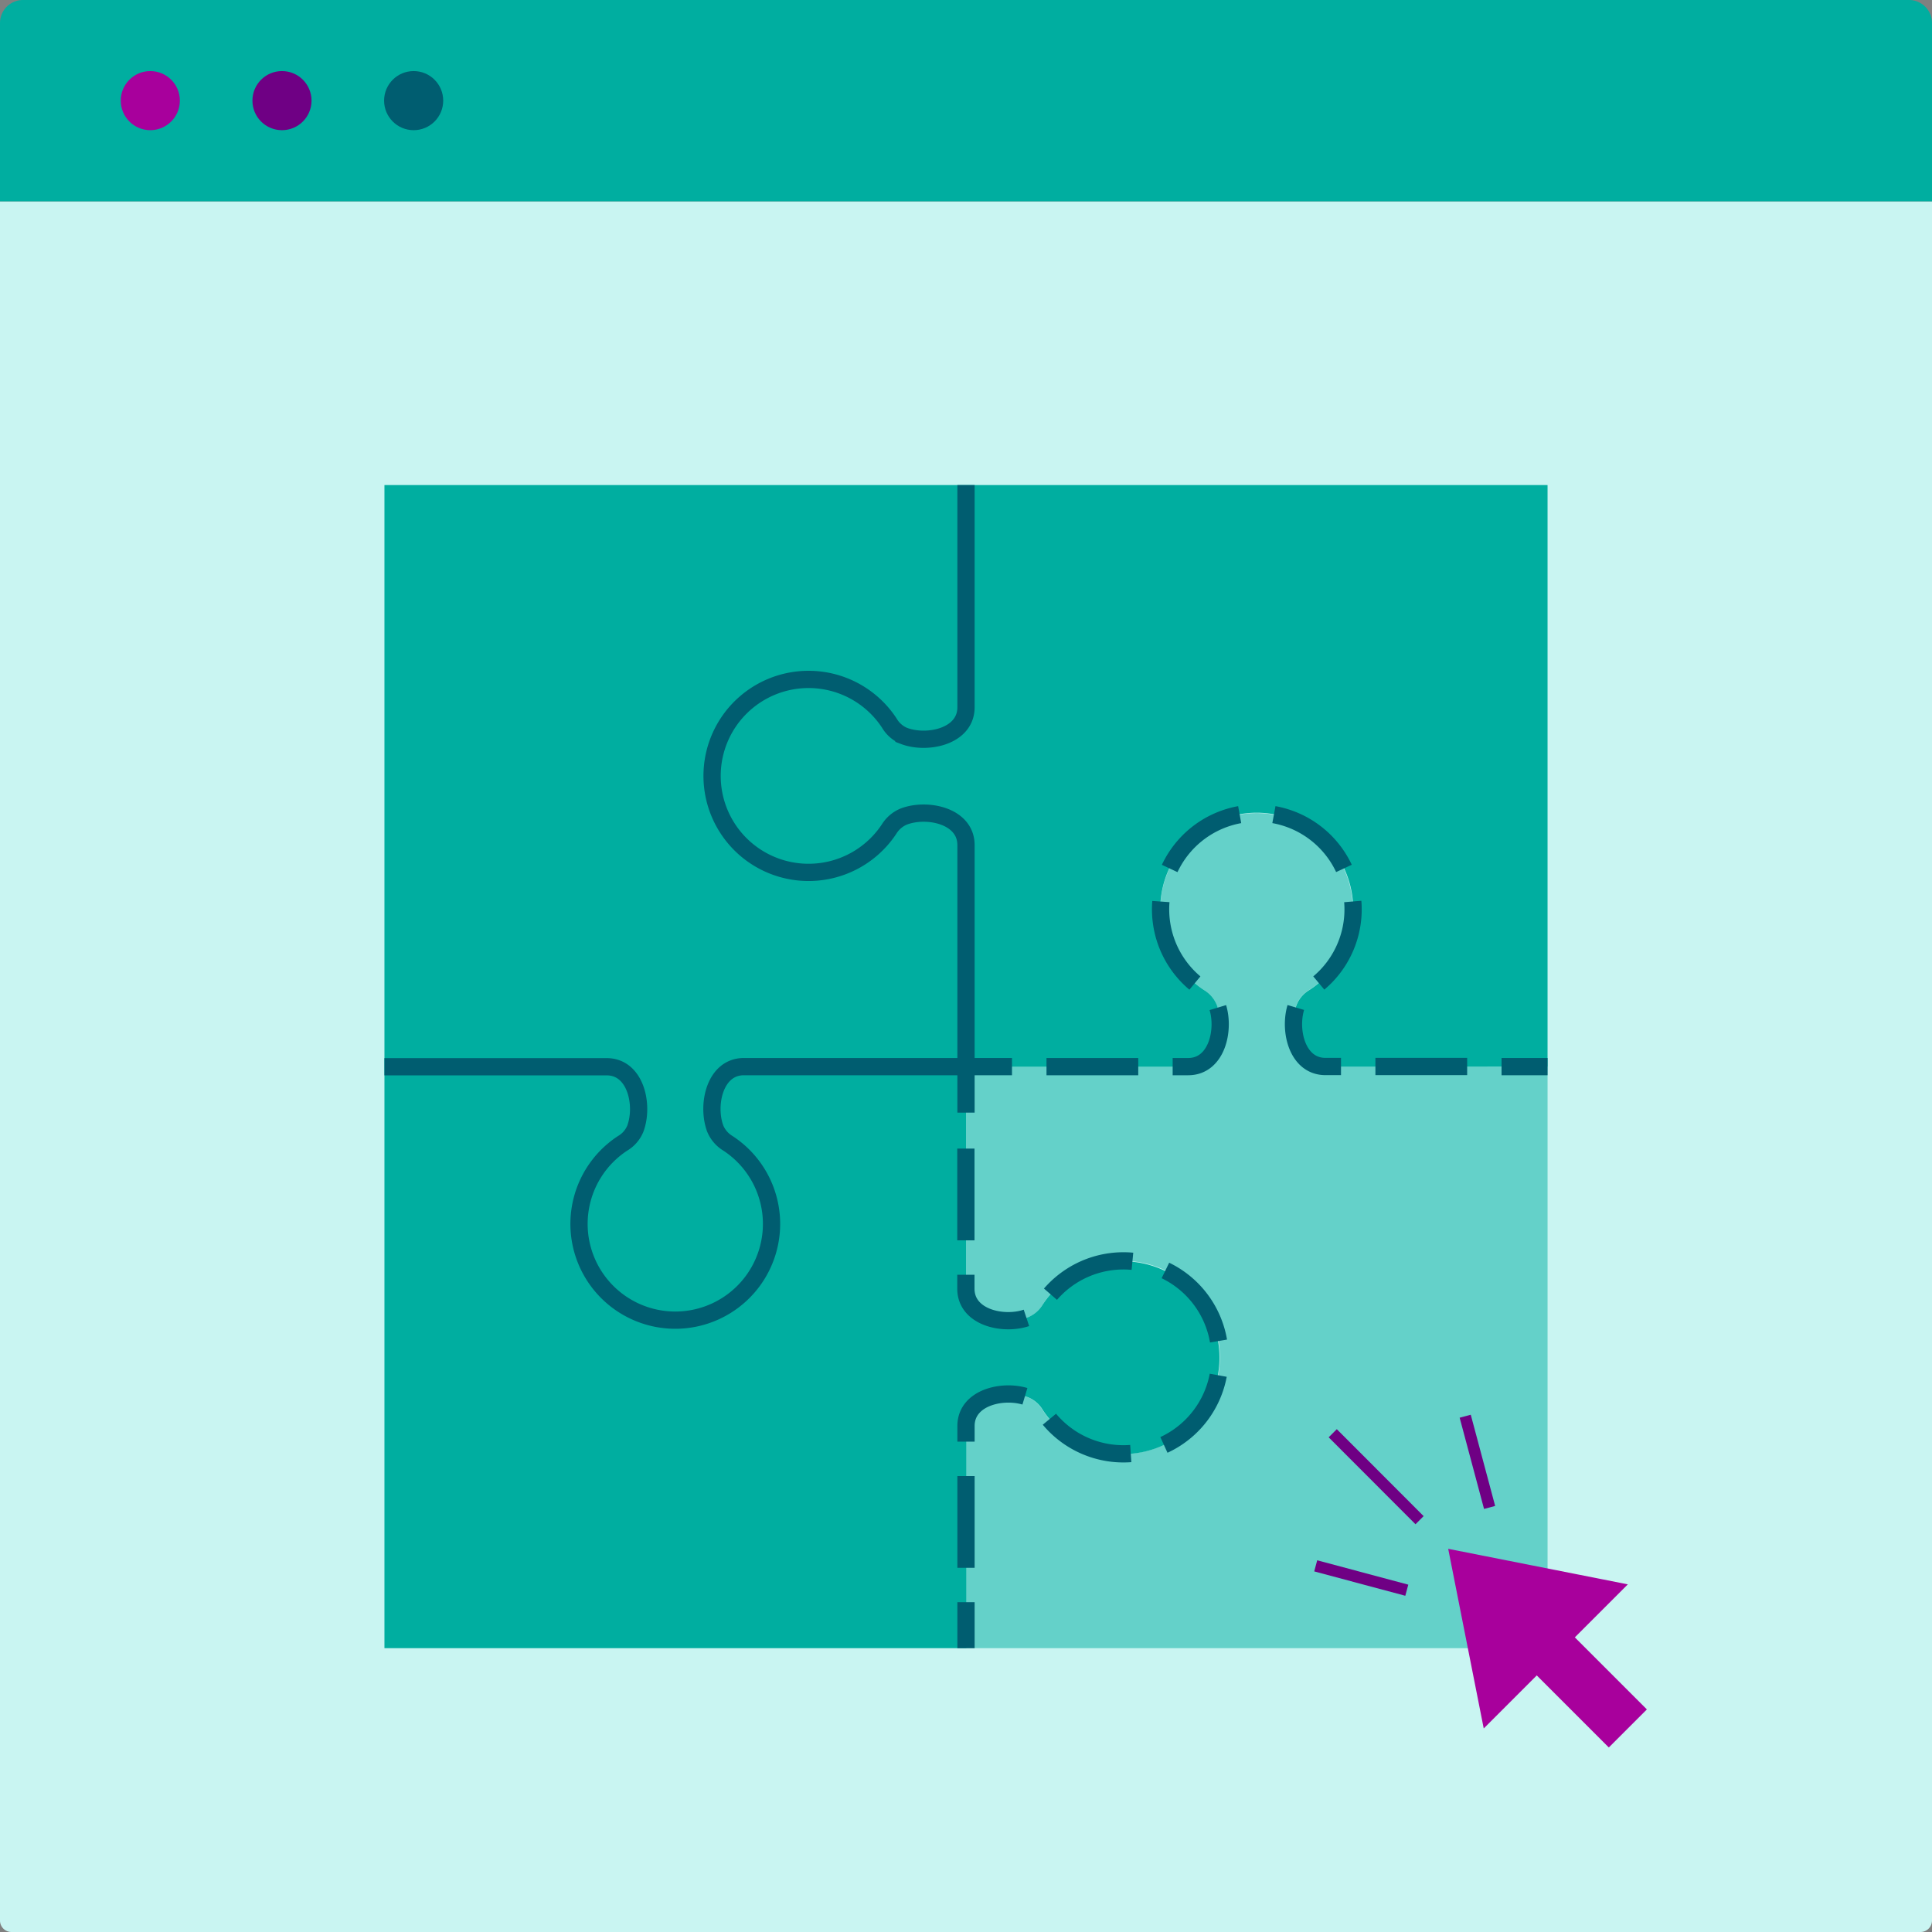 <svg xmlns="http://www.w3.org/2000/svg" viewBox="0 0 168 168" width="168" height="168" aria-hidden="true">
  <rect x="0" y="0" width="168" height="168" fill="#808080" stroke="none"/>
  <path d="M168 17.51V167a1 1 0 0 1-1 1H1a1 1 0 0 1-1-1V17.51z" fill="#c9f5f2"></path>
  <path d="M168 2v15.51H0V2a2 2 0 0 1 2-2h164a2 2 0 0 1 2 2z" fill="#00aea0"></path>
  <circle cx="13.07" cy="8.75" r="2.57" fill="#a8009c"></circle>
  <circle cx="24.52" cy="8.75" r="2.57" fill="#6f0084"></circle>
  <circle cx="35.97" cy="8.75" r="2.57" fill="#005d70"></circle>
  <path d="M134.57 42.18v50.57h-19.32c-2.57 0-3.25-3.41-2.49-5.4a2.64 2.64 0 0 1 1.1-1.26 8.39 8.39 0 1 0-9.16 0 2.71 2.71 0 0 1 1.1 1.27c.76 2 .08 5.4-2.49 5.4H84V73.44c0-2.57-3.4-3.25-5.4-2.49a2.71 2.71 0 0 0-1.27 1.1 8.37 8.37 0 1 1 0-9.16A2.64 2.64 0 0 0 78.6 64c2 .76 5.4.08 5.4-2.49V42.18z" fill="#00aea0"></path>
  <path d="M62 68.5a8.37 8.37 0 0 0 15.32 3.55A2.71 2.71 0 0 1 78.6 71c2-.76 5.4-.08 5.4 2.49v19.26H64.69c-2.57 0-3.25 3.4-2.49 5.4a2.71 2.71 0 0 0 1.1 1.27 8.37 8.37 0 1 1-9.16 0 2.64 2.64 0 0 0 1.1-1.26c.76-2 .08-5.4-2.49-5.4H33.43V42.18H84V61.5c0 2.57-3.41 3.25-5.4 2.49a2.64 2.64 0 0 1-1.26-1.1A8.38 8.38 0 0 0 62 68.5z" fill="#00aea0"></path>
  <path d="M97.68 126.41a8.41 8.41 0 0 1-7-3.8 2.64 2.64 0 0 0-1.26-1.1c-2-.76-5.4-.08-5.4 2.49v19.32H33.43V92.75h19.32c2.57 0 3.25 3.41 2.49 5.4a2.64 2.64 0 0 1-1.1 1.26 8.39 8.39 0 1 0 9.16 0 2.71 2.71 0 0 1-1.1-1.27c-.76-2-.08-5.4 2.49-5.4H84v19.31c0 2.57 3.4 3.25 5.4 2.49a2.71 2.71 0 0 0 1.27-1.1 8.38 8.38 0 1 1 7 13z" fill="#00aea0"></path>
  <path d="M84 42.18V61.5c0 2.57-3.41 3.25-5.4 2.49a2.64 2.64 0 0 1-1.26-1.1 8.39 8.39 0 1 0 0 9.16A2.71 2.71 0 0 1 78.6 71c2-.76 5.4-.08 5.4 2.49v19.26H64.69c-2.57 0-3.25 3.4-2.49 5.4a2.71 2.71 0 0 0 1.1 1.27 8.37 8.37 0 1 1-9.16 0 2.64 2.64 0 0 0 1.1-1.26c.76-2 .08-5.4-2.49-5.4H33.43" fill="none" stroke="#005d70" stroke-miterlimit="10" stroke-width="1.5"></path>
  <path d="M134.57 92.75v50.57H84V124c0-2.57 3.41-3.25 5.4-2.49a2.64 2.64 0 0 1 1.26 1.1 8.39 8.39 0 1 0 0-9.16 2.71 2.71 0 0 1-1.27 1.1c-2 .76-5.4.08-5.4-2.49V92.75h19.31c2.57 0 3.25-3.4 2.49-5.4a2.71 2.71 0 0 0-1.1-1.27 8.37 8.37 0 1 1 9.16 0 2.64 2.64 0 0 0-1.1 1.26c-.76 2-.08 5.4 2.49 5.4z" fill="#00aea0" opacity=".5"></path>
  <path fill="none" stroke="#005d70" stroke-miterlimit="10" stroke-width="1.5" d="M84 143.32v-4"></path>
  <path d="M84 136.33V124c0-2.57 3.41-3.25 5.4-2.49a2.64 2.64 0 0 1 1.26 1.1 8.39 8.39 0 1 0 0-9.16 2.71 2.71 0 0 1-1.27 1.1c-2 .76-5.4.08-5.4-2.49V98.24" fill="none" stroke="#005d70" stroke-miterlimit="10" stroke-width="1.5" stroke-dasharray="7.978 2.992"></path>
  <path fill="none" stroke="#005d70" stroke-miterlimit="10" stroke-width="1.5" d="M84 96.75v-4h4"></path>
  <path d="M91 92.75h12.32c2.57 0 3.25-3.4 2.49-5.4a2.71 2.71 0 0 0-1.1-1.27 8.37 8.37 0 1 1 9.16 0 2.64 2.64 0 0 0-1.1 1.26c-.76 2-.08 5.4 2.49 5.4h13.82" fill="none" stroke="#005d70" stroke-miterlimit="10" stroke-width="1.5" stroke-dasharray="7.978 2.992"></path>
  <path fill="none" stroke="#005d70" stroke-miterlimit="10" stroke-width="1.5" d="M130.57 92.75h4"></path>
  <path fill="#a8009c" d="M141.55 137.77l-12.53 12.53-3.09-15.62 15.62 3.09z"></path>
  <path fill="#a8009c" d="M130.195 142.251l3.309-3.309 9.702 9.702-3.309 3.309z"></path>
  <path fill="none" stroke="#6f0084" stroke-miterlimit="10" d="M115.89 124.63l7.55 7.56m-9.03 3.97l7.92 2.12m5.08-15.13l2.12 7.93"></path>
</svg>